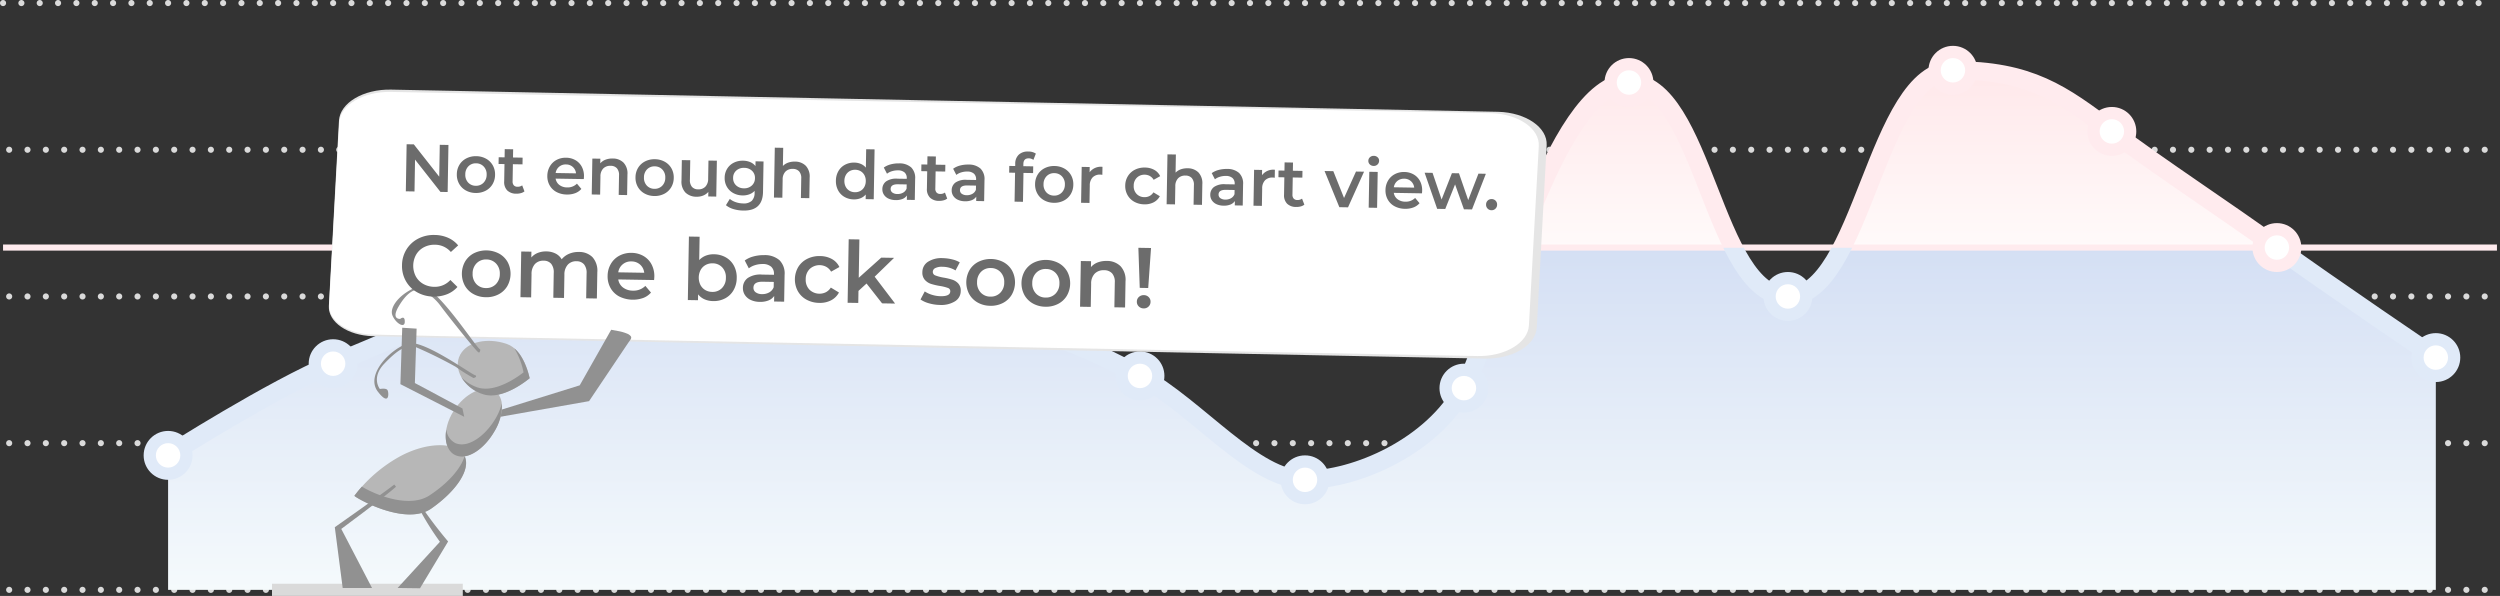 <svg xmlns="http://www.w3.org/2000/svg" xmlns:xlink="http://www.w3.org/1999/xlink" width="409" height="97.5" viewBox="0 0 409 97.5">
  <rect x="0" y="0" width="409" height="97.5" fill="#333333" stroke="none"/>
  <defs>
    <clipPath id="clip-path">
      <path id="Path_38049" data-name="Path 38049" d="M-21484-5877s-17.549-11.863-26-18-18.807-12.849-27-19-13.359-10-26-10-14.75,37-27,37-13.68-35-26-35-21.836,40.46-27,50-17.633,15-26,15-17.5-11.764-27-17-16.807-7.589-26-10-19.344-4.966-27-8-16.314-13-26-13-19.7,10.621-27,16-16.123,8.9-26,13-27,15-27,15v22h371Z" transform="translate(22454 6820)" fill="none" stroke="#aaa" stroke-width="3"/>
    </clipPath>
    <linearGradient id="linear-gradient" x1="0.5" x2="0.5" y2="1" gradientUnits="objectBoundingBox">
      <stop offset="0" stop-color="#d4dff4"/>
      <stop offset="1" stop-color="#f5fafc"/>
    </linearGradient>
    <linearGradient id="linear-gradient-2" x1="0.5" x2="0.5" y2="1" gradientUnits="objectBoundingBox">
      <stop offset="0" stop-color="#ffe1e4"/>
      <stop offset="1" stop-color="snow"/>
    </linearGradient>
    <clipPath id="clip-path-2">
      <rect id="Rectangle_70352" data-name="Rectangle 70352" width="391" height="56" transform="translate(586 925)" fill="#fff"/>
    </clipPath>
    <clipPath id="clip-path-3">
      <rect id="Rectangle_70351" data-name="Rectangle 70351" width="391" height="40" transform="translate(586 885)" fill="#fff"/>
    </clipPath>
  </defs>
  <g id="_4" data-name="4" transform="translate(16465.5 6526.5)">
    <path id="Path_38829" data-name="Path 38829" d="M0,0H407" transform="translate(-16464 -6478)" fill="none" stroke="#dadada" stroke-linecap="round" stroke-width="1" stroke-dasharray="0 3"/>
    <path id="Path_38830" data-name="Path 38830" d="M0,0H407" transform="translate(-16464 -6502)" fill="none" stroke="#dadada" stroke-linecap="round" stroke-width="1" stroke-dasharray="0 3"/>
    <path id="Path_38831" data-name="Path 38831" d="M0,0H407" transform="translate(-16464 -6430)" fill="none" stroke="#dadada" stroke-linecap="round" stroke-width="1" stroke-dasharray="0 3"/>
    <path id="Path_38832" data-name="Path 38832" d="M0,0H407" transform="translate(-16465 -6526)" fill="none" stroke="#dadada" stroke-linecap="round" stroke-width="1" stroke-dasharray="0 3"/>
    <path id="Path_38833" data-name="Path 38833" d="M0,0H407" transform="translate(-16464 -6454)" fill="none" stroke="#dadada" stroke-linecap="round" stroke-width="1" stroke-dasharray="0 3"/>
    <g id="Mask_Group_63785" data-name="Mask Group 63785" transform="translate(-17037 -7411)" clip-path="url(#clip-path)">
      <rect id="Rectangle_70348" data-name="Rectangle 70348" width="391" height="56" transform="translate(586 925)" fill="url(#linear-gradient)"/>
      <rect id="Rectangle_70349" data-name="Rectangle 70349" width="391" height="40" transform="translate(586 885)" fill="url(#linear-gradient-2)"/>
    </g>
    <path id="Path_38834" data-name="Path 38834" d="M0,0H408" transform="translate(-16465 -6486)" fill="none" stroke="#ffebee" stroke-width="1"/>
    <g id="Mask_Group_63787" data-name="Mask Group 63787" transform="translate(-17037 -7411)" clip-path="url(#clip-path-2)">
      <path id="Path_38051" data-name="Path 38051" d="M-21484-5877s-17.549-11.863-26-18-18.807-12.849-27-19-13.359-10-26-10-14.75,37-27,37-13.68-35-26-35-21.836,40.46-27,50-17.633,15-26,15-17.5-11.764-27-17-16.807-7.589-26-10-19.344-4.966-27-8-16.314-13-26-13-19.7,10.621-27,16-16.123,8.9-26,13-27,15-27,15" transform="translate(22454 6820)" fill="none" stroke="#e0eaf8" stroke-width="3"/>
    </g>
    <g id="Mask_Group_63786" data-name="Mask Group 63786" transform="translate(-17037 -7411)" clip-path="url(#clip-path-3)">
      <path id="Path_38050" data-name="Path 38050" d="M-21484-5877s-17.549-11.863-26-18-18.807-12.849-27-19-13.359-10-26-10-14.75,37-27,37-13.68-35-26-35-21.836,40.46-27,50-17.633,15-26,15-17.5-11.764-27-17-16.807-7.589-26-10-19.344-4.966-27-8-16.314-13-26-13-19.7,10.621-27,16-16.123,8.9-26,13-27,15-27,15" transform="translate(22454 6820)" fill="none" stroke="#ffebee" stroke-width="3"/>
    </g>
    <g id="Path_38835" data-name="Path 38835" transform="translate(-16442 -6456)" fill="#fff">
      <path d="M 4 7 C 2.346 7 1 5.654 1 4 C 1 2.346 2.346 1 4 1 C 5.654 1 7 2.346 7 4 C 7 5.654 5.654 7 4 7 Z" stroke="none"/>
      <path d="M 4 2 C 2.897 2 2 2.897 2 4 C 2 5.103 2.897 6 4 6 C 5.103 6 6 5.103 6 4 C 6 2.897 5.103 2 4 2 M 4 0 C 6.209 0 8 1.791 8 4 C 8 6.209 6.209 8 4 8 C 1.791 8 0 6.209 0 4 C 0 1.791 1.791 0 4 0 Z" stroke="none" fill="#e0eaf8"/>
    </g>
    <g id="Path_38836" data-name="Path 38836" transform="translate(-16283.001 -6469)" fill="#fff">
      <path d="M 4 7 C 2.346 7 1 5.654 1 4 C 1 2.346 2.346 1 4 1 C 5.654 1 7 2.346 7 4 C 7 5.654 5.654 7 4 7 Z" stroke="none"/>
      <path d="M 4 2 C 2.897 2 2 2.897 2 4 C 2 5.103 2.897 6 4 6 C 5.103 6 6 5.103 6 4 C 6 2.897 5.103 2 4 2 M 4 0 C 6.209 0 8 1.791 8 4 C 8 6.209 6.209 8 4 8 C 1.791 8 0 6.209 0 4 C 0 1.791 1.791 0 4 0 Z" stroke="none" fill="#e0eaf8"/>
    </g>
    <g id="Path_38837" data-name="Path 38837" transform="translate(-16415 -6471)" fill="#fff">
      <path d="M 4 7 C 2.346 7 1 5.654 1 4 C 1 2.346 2.346 1 4 1 C 5.654 1 7 2.346 7 4 C 7 5.654 5.654 7 4 7 Z" stroke="none"/>
      <path d="M 4 2 C 2.897 2 2 2.897 2 4 C 2 5.103 2.897 6 4 6 C 5.103 6 6 5.103 6 4 C 6 2.897 5.103 2 4 2 M 4 0 C 6.209 0 8 1.791 8 4 C 8 6.209 6.209 8 4 8 C 1.791 8 0 6.209 0 4 C 0 1.791 1.791 0 4 0 Z" stroke="none" fill="#e0eaf8"/>
    </g>
    <g id="Path_38838" data-name="Path 38838" transform="translate(-16256 -6452)" fill="#fff">
      <path d="M 4 7 C 2.346 7 1 5.654 1 4 C 1 2.346 2.346 1 4 1 C 5.654 1 7 2.346 7 4 C 7 5.654 5.654 7 4 7 Z" stroke="none"/>
      <path d="M 4 2 C 2.897 2 2 2.897 2 4 C 2 5.103 2.897 6 4 6 C 5.103 6 6 5.103 6 4 C 6 2.897 5.103 2 4 2 M 4 0 C 6.209 0 8 1.791 8 4 C 8 6.209 6.209 8 4 8 C 1.791 8 0 6.209 0 4 C 0 1.791 1.791 0 4 0 Z" stroke="none" fill="#e0eaf8"/>
    </g>
    <g id="Path_38839" data-name="Path 38839" transform="translate(-16362 -6500)" fill="#fff">
      <path d="M 4 7 C 2.346 7 1 5.654 1 4 C 1 2.346 2.346 1 4 1 C 5.654 1 7 2.346 7 4 C 7 5.654 5.654 7 4 7 Z" stroke="none"/>
      <path d="M 4 2 C 2.897 2 2 2.897 2 4 C 2 5.103 2.897 6 4 6 C 5.103 6 6 5.103 6 4 C 6 2.897 5.103 2 4 2 M 4 0 C 6.209 0 8 1.791 8 4 C 8 6.209 6.209 8 4 8 C 1.791 8 0 6.209 0 4 C 0 1.791 1.791 0 4 0 Z" stroke="none" fill="#ffebee"/>
    </g>
    <g id="Path_38840" data-name="Path 38840" transform="translate(-16230 -6467)" fill="#fff">
      <path d="M 4 7 C 2.346 7 1 5.654 1 4 C 1 2.346 2.346 1 4 1 C 5.654 1 7 2.346 7 4 C 7 5.654 5.654 7 4 7 Z" stroke="none"/>
      <path d="M 4 2 C 2.897 2 2 2.897 2 4 C 2 5.103 2.897 6 4 6 C 5.103 6 6 5.103 6 4 C 6 2.897 5.103 2 4 2 M 4 0 C 6.209 0 8 1.791 8 4 C 8 6.209 6.209 8 4 8 C 1.791 8 0 6.209 0 4 C 0 1.791 1.791 0 4 0 Z" stroke="none" fill="#e0eaf8"/>
    </g>
    <g id="Path_38841" data-name="Path 38841" transform="translate(-16177 -6482)" fill="#fff">
      <path d="M 4 7 C 2.346 7 1 5.654 1 4 C 1 2.346 2.346 1 4 1 C 5.654 1 7 2.346 7 4 C 7 5.654 5.654 7 4 7 Z" stroke="none"/>
      <path d="M 4 2 C 2.897 2 2 2.897 2 4 C 2 5.103 2.897 6 4 6 C 5.103 6 6 5.103 6 4 C 6 2.897 5.103 2 4 2 M 4 0 C 6.209 0 8 1.791 8 4 C 8 6.209 6.209 8 4 8 C 1.791 8 0 6.209 0 4 C 0 1.791 1.791 0 4 0 Z" stroke="none" fill="#e0eaf8"/>
    </g>
    <g id="Path_38842" data-name="Path 38842" transform="translate(-16203.001 -6517)" fill="#fff">
      <path d="M 4 7 C 2.346 7 1 5.654 1 4 C 1 2.346 2.346 1 4 1 C 5.654 1 7 2.346 7 4 C 7 5.654 5.654 7 4 7 Z" stroke="none"/>
      <path d="M 4 2 C 2.897 2 2 2.897 2 4 C 2 5.103 2.897 6 4 6 C 5.103 6 6 5.103 6 4 C 6 2.897 5.103 2 4 2 M 4 0 C 6.209 0 8 1.791 8 4 C 8 6.209 6.209 8 4 8 C 1.791 8 0 6.209 0 4 C 0 1.791 1.791 0 4 0 Z" stroke="none" fill="#ffebee"/>
    </g>
    <g id="Path_38843" data-name="Path 38843" transform="translate(-16336 -6487)" fill="#fff">
      <path d="M 4 7 C 2.346 7 1 5.654 1 4 C 1 2.346 2.346 1 4 1 C 5.654 1 7 2.346 7 4 C 7 5.654 5.654 7 4 7 Z" stroke="none"/>
      <path d="M 4 2 C 2.897 2 2 2.897 2 4 C 2 5.103 2.897 6 4 6 C 5.103 6 6 5.103 6 4 C 6 2.897 5.103 2 4 2 M 4 0 C 6.209 0 8 1.791 8 4 C 8 6.209 6.209 8 4 8 C 1.791 8 0 6.209 0 4 C 0 1.791 1.791 0 4 0 Z" stroke="none" fill="#e0eaf8"/>
    </g>
    <g id="Path_38844" data-name="Path 38844" transform="translate(-16150 -6519)" fill="#fff">
      <path d="M 4 7 C 2.346 7 1 5.654 1 4 C 1 2.346 2.346 1 4 1 C 5.654 1 7 2.346 7 4 C 7 5.654 5.654 7 4 7 Z" stroke="none"/>
      <path d="M 4 2 C 2.897 2 2 2.897 2 4 C 2 5.103 2.897 6 4 6 C 5.103 6 6 5.103 6 4 C 6 2.897 5.103 2 4 2 M 4 0 C 6.209 0 8 1.791 8 4 C 8 6.209 6.209 8 4 8 C 1.791 8 0 6.209 0 4 C 0 1.791 1.791 0 4 0 Z" stroke="none" fill="#ffebee"/>
    </g>
    <g id="Path_38845" data-name="Path 38845" transform="translate(-16309 -6479)" fill="#fff">
      <path d="M 4 7 C 2.346 7 1 5.654 1 4 C 1 2.346 2.346 1 4 1 C 5.654 1 7 2.346 7 4 C 7 5.654 5.654 7 4 7 Z" stroke="none"/>
      <path d="M 4 2 C 2.897 2 2 2.897 2 4 C 2 5.103 2.897 6 4 6 C 5.103 6 6 5.103 6 4 C 6 2.897 5.103 2 4 2 M 4 0 C 6.209 0 8 1.791 8 4 C 8 6.209 6.209 8 4 8 C 1.791 8 0 6.209 0 4 C 0 1.791 1.791 0 4 0 Z" stroke="none" fill="#e0eaf8"/>
    </g>
    <g id="Path_38846" data-name="Path 38846" transform="translate(-16124.001 -6509)" fill="#fff">
      <path d="M 4 7 C 2.346 7 1 5.654 1 4 C 1 2.346 2.346 1 4 1 C 5.654 1 7 2.346 7 4 C 7 5.654 5.654 7 4 7 Z" stroke="none"/>
      <path d="M 4 2 C 2.897 2 2 2.897 2 4 C 2 5.103 2.897 6 4 6 C 5.103 6 6 5.103 6 4 C 6 2.897 5.103 2 4 2 M 4 0 C 6.209 0 8 1.791 8 4 C 8 6.209 6.209 8 4 8 C 1.791 8 0 6.209 0 4 C 0 1.791 1.791 0 4 0 Z" stroke="none" fill="#ffebee"/>
    </g>
    <g id="Path_38847" data-name="Path 38847" transform="translate(-16071 -6472)" fill="#fff">
      <path d="M 4 7 C 2.346 7 1 5.654 1 4 C 1 2.346 2.346 1 4 1 C 5.654 1 7 2.346 7 4 C 7 5.654 5.654 7 4 7 Z" stroke="none"/>
      <path d="M 4 2 C 2.897 2 2 2.897 2 4 C 2 5.103 2.897 6 4 6 C 5.103 6 6 5.103 6 4 C 6 2.897 5.103 2 4 2 M 4 0 C 6.209 0 8 1.791 8 4 C 8 6.209 6.209 8 4 8 C 1.791 8 0 6.209 0 4 C 0 1.791 1.791 0 4 0 Z" stroke="none" fill="#e0eaf8"/>
    </g>
    <g id="Path_38848" data-name="Path 38848" transform="translate(-16097 -6490)" fill="#fff">
      <path d="M 4 7 C 2.346 7 1 5.654 1 4 C 1 2.346 2.346 1 4 1 C 5.654 1 7 2.346 7 4 C 7 5.654 5.654 7 4 7 Z" stroke="none"/>
      <path d="M 4 2 C 2.897 2 2 2.897 2 4 C 2 5.103 2.897 6 4 6 C 5.103 6 6 5.103 6 4 C 6 2.897 5.103 2 4 2 M 4 0 C 6.209 0 8 1.791 8 4 C 8 6.209 6.209 8 4 8 C 1.791 8 0 6.209 0 4 C 0 1.791 1.791 0 4 0 Z" stroke="none" fill="#ffebee"/>
    </g>
    <g id="Path_38849" data-name="Path 38849" transform="translate(-16389 -6484)" fill="#fff">
      <path d="M 4 7 C 2.346 7 1 5.654 1 4 C 1 2.346 2.346 1 4 1 C 5.654 1 7 2.346 7 4 C 7 5.654 5.654 7 4 7 Z" stroke="none"/>
      <path d="M 4 2 C 2.897 2 2 2.897 2 4 C 2 5.103 2.897 6 4 6 C 5.103 6 6 5.103 6 4 C 6 2.897 5.103 2 4 2 M 4 0 C 6.209 0 8 1.791 8 4 C 8 6.209 6.209 8 4 8 C 1.791 8 0 6.209 0 4 C 0 1.791 1.791 0 4 0 Z" stroke="none" fill="#e0eaf8"/>
    </g>
    <path id="Path_31497" data-name="Path 31497" d="M236.445,46.5l-1.618,29.814c-.16,2.913-3.989,5.188-8.554,5.084L54.766,77.976l-10.34-.247c-4.129-.1-7.358-2.312-7.214-4.946l.815-15.009.84-15.3c.16-2.912,3.987-5.186,8.552-5.083l181.089,3.63c4.555.121,8.1,2.57,7.937,5.476" transform="translate(-16448.91 -6549.23)" fill="#e5e5e5"/>
    <path id="Path_31498" data-name="Path 31498" d="M235.156,46.632,233.54,75.971c-.161,2.864-3.938,5.107-8.441,5.008L54.57,77.7l-10.2-.235c-4.072-.093-7.255-2.269-7.113-4.861l.815-14.77.841-15.056c.159-2.865,3.935-5.107,8.438-5.009l179.979,3.48c4.492.118,7.991,2.524,7.825,5.383" transform="translate(-16448.91 -6549.23)" fill="#fff"/>
    <path id="Path_38850" data-name="Path 38850" d="M31.213,0H0" transform="translate(-16421 -6430)" fill="none" stroke="#dadada" stroke-width="2"/>
    <path id="Path_31499" data-name="Path 31499" d="M64.48,95.837l13.77-4.281L83.4,82.462l1.1.207a6.922,6.922,0,0,1,1.688.507c.842.529.457.746-.1,1.571l-6.307,9.394L64.82,96.776Z" transform="translate(-16448.91 -6555.014)" fill="#919191"/>
    <path id="Path_31500" data-name="Path 31500" d="M70.065,90.381s-4.3,3.7-7.614,2.618-4.966-4.241-3.748-6.466,4.573-2.779,7.575-1.767,3.743,5.583,3.787,5.615" transform="translate(-16448.91 -6555.014)" fill="#b7b7b7"/>
    <path id="Path_31501" data-name="Path 31501" d="M64.275,99.124c-1.646,2.827-4.364,4.713-6.331,3.862s-2.216-4.237-.332-7.226,4.952-4.311,6.671-3.307,1.629,3.839-.008,6.671" transform="translate(-16448.91 -6555.014)" fill="#b7b7b7"/>
    <path id="Path_31502" data-name="Path 31502" d="M59.283,102.88c1.357,2.1-.969,5.759-5.2,8.749-4.277,3.164-12.766-1.837-12.688-2.007a23.726,23.726,0,0,1,7.178-6.292c4.593-2.589,9.35-2.531,10.707-.45" transform="translate(-16448.91 -6555.014)" fill="#b7b7b7"/>
    <path id="Path_31503" data-name="Path 31503" d="M67.55,85.5a12.161,12.161,0,0,1,1.509,3.927s-4.363,3.608-7.622,2.439a6.721,6.721,0,0,1-2.53-1.611,6.337,6.337,0,0,0,3.543,2.758c3.312,1.083,7.622-2.644,7.614-2.618s-.638-3.281-2.514-4.9" transform="translate(-16448.91 -6555.014)" fill="#919191"/>
    <path id="Path_31504" data-name="Path 31504" d="M65.5,94.552a9.57,9.57,0,0,1-1.195,2.723c-1.746,2.779-4.5,4.6-6.427,3.714a2.763,2.763,0,0,1-1.449-2.216c-.353,1.964.214,3.652,1.51,4.219,1.964.873,4.69-1.034,6.331-3.861a7.834,7.834,0,0,0,1.23-4.579" transform="translate(-16448.91 -6555.014)" fill="#919191"/>
    <path id="Path_31505" data-name="Path 31505" d="M59.413,103.134c-.554,1.956-2.618,4.364-5.673,6.384-3.194,2.181-8.617.114-11.126-1.392a17.517,17.517,0,0,0-1.221,1.5c-.079.17,8.412,5.17,12.688,2.008,4.075-2.877,6.362-6.377,5.332-8.5" transform="translate(-16448.91 -6555.014)" fill="#919191"/>
    <path id="Path_31506" data-name="Path 31506" d="M61.225,89.913c-.225.225-8.342-5.821-11.013-5.236-2.876.872-6.979,5.053-5.065,7.8,2,2.67,1.9.284,1.667-.126s-1.256-.192-1.261-.2S44.079,90.319,46.29,88s3.534-2.962,4.728-2.875a70.482,70.482,0,0,1,6.954,3.4,26.859,26.859,0,0,0,2.9,1.832s.635-.112.356-.441" transform="translate(-16448.91 -6555.014)" fill="#919191"/>
    <path id="Path_31507" data-name="Path 31507" d="M49.215,82.131l-.3,9.232L59.357,96.7l-.29-1.359L51.285,91.18l.283-8.9Z" transform="translate(-16448.91 -6555.014)" fill="#919191"/>
    <path id="Path_31508" data-name="Path 31508" d="M48.2,108.135c-.088-.091-.275-.328-.293-.349-1.535,1.23-9.724,6.978-9.724,6.978l1.29,9.944h4.8l-5.031-9.66s7.675-5.683,8.959-6.913" transform="translate(-16448.91 -6555.014)" fill="#919191"/>
    <path id="Path_31509" data-name="Path 31509" d="M52.022,110.875a70.43,70.43,0,0,0,4.7,6.226l-4.6,7.654-3.665-.047,6.925-7.557a46.63,46.63,0,0,1-3.674-5.952Z" transform="translate(-16448.91 -6555.014)" fill="#919191"/>
    <path id="Path_31512" data-name="Path 31512" d="M62,85.682C61.565,85.9,54.432,74.4,51.84,75.35,48.75,76.528,47.1,78.8,47.6,80.084s2.015,2.234,2.033,1.081-.741-.479-.746-.479-1.509.135-.3-1.964,2.7-3.395,4.11-2.549a7.885,7.885,0,0,1,2.744,2.318c1.156,1.584,6.061,7.714,6.2,7.622,0,0,.266.33.353-.431" transform="translate(-16448.91 -6555.014)" fill="#919191"/>
    <path id="Path_38851" data-name="Path 38851" d="M7.876-7.7V0H6.7L2.453-5.214V0H1.034V-7.7H2.211L6.457-2.486V-7.7ZM12.452.077a3.333,3.333,0,0,1-1.606-.385A2.807,2.807,0,0,1,9.729-1.381a3.029,3.029,0,0,1-.4-1.557,3,3,0,0,1,.4-1.551,2.819,2.819,0,0,1,1.116-1.067,3.333,3.333,0,0,1,1.606-.385,3.356,3.356,0,0,1,1.617.385,2.819,2.819,0,0,1,1.116,1.067,3,3,0,0,1,.4,1.551,3.029,3.029,0,0,1-.4,1.557A2.807,2.807,0,0,1,14.069-.308,3.356,3.356,0,0,1,12.452.077Zm0-1.177a1.68,1.68,0,0,0,1.254-.506,1.822,1.822,0,0,0,.5-1.331,1.822,1.822,0,0,0-.5-1.331,1.68,1.68,0,0,0-1.254-.506,1.662,1.662,0,0,0-1.248.506,1.833,1.833,0,0,0-.49,1.331,1.833,1.833,0,0,0,.49,1.331A1.662,1.662,0,0,0,12.452-1.1Zm7.986.781a1.619,1.619,0,0,1-.589.3,2.65,2.65,0,0,1-.731.1,2.076,2.076,0,0,1-1.5-.506A1.947,1.947,0,0,1,17.094-1.9V-4.73h-.968v-1.1h.968V-7.172h1.375V-5.83h1.573v1.1H18.469v2.794a.929.929,0,0,0,.209.655.784.784,0,0,0,.6.226,1.208,1.208,0,0,0,.77-.242ZM30.129-2.9q0,.143-.022.407H25.5a1.6,1.6,0,0,0,.633,1.029,2.073,2.073,0,0,0,1.271.38A2.141,2.141,0,0,0,29-1.727l.737.847a2.483,2.483,0,0,1-1,.715,3.646,3.646,0,0,1-1.364.242,3.63,3.63,0,0,1-1.7-.385,2.773,2.773,0,0,1-1.139-1.073,3.029,3.029,0,0,1-.4-1.557,3.074,3.074,0,0,1,.391-1.545A2.77,2.77,0,0,1,25.6-5.555a3.161,3.161,0,0,1,1.562-.385,3.082,3.082,0,0,1,1.535.379,2.688,2.688,0,0,1,1.056,1.067A3.235,3.235,0,0,1,30.129-2.9ZM27.159-4.84a1.659,1.659,0,0,0-1.117.391,1.643,1.643,0,0,0-.556,1.039H28.82a1.621,1.621,0,0,0-.539-1.034A1.639,1.639,0,0,0,27.159-4.84Zm7.623-1.1a2.455,2.455,0,0,1,1.782.649,2.56,2.56,0,0,1,.671,1.925V0H35.86V-3.19a1.649,1.649,0,0,0-.363-1.16,1.342,1.342,0,0,0-1.034-.391,1.587,1.587,0,0,0-1.2.457,1.82,1.82,0,0,0-.44,1.315V0H31.449V-5.874h1.309v.759a2.15,2.15,0,0,1,.858-.616A3.088,3.088,0,0,1,34.782-5.94Zm6.9,6.017a3.333,3.333,0,0,1-1.606-.385,2.807,2.807,0,0,1-1.117-1.073,3.029,3.029,0,0,1-.4-1.557,3,3,0,0,1,.4-1.551,2.819,2.819,0,0,1,1.117-1.067,3.333,3.333,0,0,1,1.606-.385,3.356,3.356,0,0,1,1.617.385,2.819,2.819,0,0,1,1.117,1.067,3,3,0,0,1,.4,1.551,3.029,3.029,0,0,1-.4,1.557A2.807,2.807,0,0,1,43.3-.308,3.356,3.356,0,0,1,41.679.077Zm0-1.177a1.68,1.68,0,0,0,1.254-.506,1.822,1.822,0,0,0,.495-1.331,1.822,1.822,0,0,0-.495-1.331,1.68,1.68,0,0,0-1.254-.506,1.662,1.662,0,0,0-1.249.506,1.833,1.833,0,0,0-.489,1.331,1.833,1.833,0,0,0,.489,1.331A1.662,1.662,0,0,0,41.679-1.1ZM51.821-5.874V0H50.512V-.748a2.188,2.188,0,0,1-.825.611A2.654,2.654,0,0,1,48.62.077a2.553,2.553,0,0,1-1.854-.655,2.582,2.582,0,0,1-.676-1.942V-5.874h1.375v3.168a1.7,1.7,0,0,0,.357,1.183,1.31,1.31,0,0,0,1.018.39,1.541,1.541,0,0,0,1.171-.456A1.834,1.834,0,0,0,50.446-2.9v-2.97Zm7.634,0V-.891q0,3.1-3.168,3.1A5.879,5.879,0,0,1,54.681,2a3.407,3.407,0,0,1-1.254-.622L54.043.341a2.943,2.943,0,0,0,.973.512,3.817,3.817,0,0,0,1.194.193,1.97,1.97,0,0,0,1.419-.44A1.8,1.8,0,0,0,58.08-.737v-.308a2.26,2.26,0,0,1-.858.583,3.024,3.024,0,0,1-1.111.2A3.187,3.187,0,0,1,54.6-.622a2.686,2.686,0,0,1-1.067-1.007,2.824,2.824,0,0,1-.39-1.485,2.8,2.8,0,0,1,.39-1.48,2.659,2.659,0,0,1,1.067-1,3.227,3.227,0,0,1,1.513-.352,3.1,3.1,0,0,1,1.16.209,2.141,2.141,0,0,1,.875.638v-.781ZM56.32-1.43A1.8,1.8,0,0,0,57.6-1.9a1.587,1.587,0,0,0,.5-1.215,1.557,1.557,0,0,0-.5-1.2,1.815,1.815,0,0,0-1.282-.462,1.83,1.83,0,0,0-1.292.462,1.557,1.557,0,0,0-.5,1.2,1.587,1.587,0,0,0,.5,1.215A1.818,1.818,0,0,0,56.32-1.43Zm8.272-4.51a2.455,2.455,0,0,1,1.782.649,2.56,2.56,0,0,1,.671,1.925V0H65.67V-3.19a1.649,1.649,0,0,0-.363-1.16,1.342,1.342,0,0,0-1.034-.391,1.587,1.587,0,0,0-1.2.457,1.82,1.82,0,0,0-.44,1.315V0H61.259V-8.162h1.375v2.97a2.237,2.237,0,0,1,.841-.556A3.088,3.088,0,0,1,64.592-5.94ZM77.583-8.162V0h-1.32V-.759a2.127,2.127,0,0,1-.841.627,2.842,2.842,0,0,1-1.105.209A3.1,3.1,0,0,1,72.793-.3a2.687,2.687,0,0,1-1.062-1.061,3.175,3.175,0,0,1-.385-1.579,3.145,3.145,0,0,1,.385-1.573,2.7,2.7,0,0,1,1.062-1.056,3.1,3.1,0,0,1,1.523-.374,2.792,2.792,0,0,1,1.067.2,2.146,2.146,0,0,1,.825.594V-8.162ZM74.481-1.1a1.768,1.768,0,0,0,.891-.225A1.63,1.63,0,0,0,76-1.969a1.969,1.969,0,0,0,.231-.968A1.969,1.969,0,0,0,76-3.905a1.63,1.63,0,0,0-.627-.643,1.768,1.768,0,0,0-.891-.226,1.768,1.768,0,0,0-.891.226,1.63,1.63,0,0,0-.627.643,1.969,1.969,0,0,0-.231.968,1.969,1.969,0,0,0,.231.968,1.63,1.63,0,0,0,.627.644A1.768,1.768,0,0,0,74.481-1.1Zm7.15-4.84a2.864,2.864,0,0,1,1.985.621A2.4,2.4,0,0,1,84.3-3.443V0h-1.3V-.715a1.6,1.6,0,0,1-.72.589,2.816,2.816,0,0,1-1.128.2A2.762,2.762,0,0,1,80-.149a1.785,1.785,0,0,1-.764-.627,1.591,1.591,0,0,1-.27-.908,1.555,1.555,0,0,1,.589-1.27,2.923,2.923,0,0,1,1.854-.479h1.518V-3.52a1.2,1.2,0,0,0-.368-.946,1.594,1.594,0,0,0-1.094-.33,3.159,3.159,0,0,0-.974.154,2.392,2.392,0,0,0-.809.429l-.539-1a3.338,3.338,0,0,1,1.111-.539A4.943,4.943,0,0,1,81.631-5.94ZM81.444-.924a1.775,1.775,0,0,0,.919-.236,1.287,1.287,0,0,0,.566-.677v-.682H81.51q-1.188,0-1.188.781a.7.7,0,0,0,.3.594A1.362,1.362,0,0,0,81.444-.924ZM89.6-.319a1.619,1.619,0,0,1-.589.3,2.65,2.65,0,0,1-.731.1,2.076,2.076,0,0,1-1.5-.506A1.947,1.947,0,0,1,86.251-1.9V-4.73h-.968v-1.1h.968V-7.172h1.375V-5.83H89.2v1.1H87.626v2.794a.929.929,0,0,0,.209.655.784.784,0,0,0,.605.226,1.208,1.208,0,0,0,.77-.242ZM92.972-5.94a2.864,2.864,0,0,1,1.985.621,2.4,2.4,0,0,1,.688,1.876V0h-1.3V-.715a1.6,1.6,0,0,1-.72.589,2.816,2.816,0,0,1-1.128.2,2.762,2.762,0,0,1-1.155-.226,1.785,1.785,0,0,1-.764-.627,1.591,1.591,0,0,1-.27-.908,1.555,1.555,0,0,1,.589-1.27,2.923,2.923,0,0,1,1.854-.479H94.27V-3.52a1.2,1.2,0,0,0-.368-.946,1.594,1.594,0,0,0-1.094-.33,3.159,3.159,0,0,0-.974.154,2.392,2.392,0,0,0-.809.429l-.539-1A3.338,3.338,0,0,1,91.6-5.753,4.943,4.943,0,0,1,92.972-5.94ZM92.785-.924a1.775,1.775,0,0,0,.919-.236,1.287,1.287,0,0,0,.566-.677v-.682H92.851q-1.188,0-1.188.781a.7.7,0,0,0,.3.594A1.362,1.362,0,0,0,92.785-.924Zm10.043-6.2q-.869,0-.869.946v.352h1.617v1.1H102V0h-1.375V-4.73H99.66v-1.1h.968V-6.2a2,2,0,0,1,.55-1.491,2.11,2.11,0,0,1,1.551-.544,2.121,2.121,0,0,1,1.243.319l-.385,1.034A1.314,1.314,0,0,0,102.828-7.128ZM107.052.077a3.333,3.333,0,0,1-1.606-.385,2.807,2.807,0,0,1-1.116-1.073,3.029,3.029,0,0,1-.4-1.557,3,3,0,0,1,.4-1.551,2.819,2.819,0,0,1,1.116-1.067,3.333,3.333,0,0,1,1.606-.385,3.356,3.356,0,0,1,1.617.385,2.819,2.819,0,0,1,1.117,1.067,3,3,0,0,1,.4,1.551,3.029,3.029,0,0,1-.4,1.557,2.807,2.807,0,0,1-1.117,1.073A3.356,3.356,0,0,1,107.052.077Zm0-1.177a1.68,1.68,0,0,0,1.254-.506,1.822,1.822,0,0,0,.5-1.331,1.822,1.822,0,0,0-.5-1.331,1.68,1.68,0,0,0-1.254-.506,1.662,1.662,0,0,0-1.248.506,1.833,1.833,0,0,0-.49,1.331,1.833,1.833,0,0,0,.49,1.331A1.662,1.662,0,0,0,107.052-1.1Zm5.764-3.916a2.291,2.291,0,0,1,2.09-.924v1.309a1.746,1.746,0,0,0-.319-.033,1.661,1.661,0,0,0-1.254.468,1.864,1.864,0,0,0-.451,1.347V0h-1.375V-5.874h1.309ZM121.858.077a3.444,3.444,0,0,1-1.639-.385,2.827,2.827,0,0,1-1.133-1.073,3,3,0,0,1-.407-1.557,2.968,2.968,0,0,1,.407-1.551,2.848,2.848,0,0,1,1.128-1.067,3.435,3.435,0,0,1,1.645-.385,3.168,3.168,0,0,1,1.523.352,2.284,2.284,0,0,1,.985,1.012l-1.056.616a1.677,1.677,0,0,0-.632-.611,1.73,1.73,0,0,0-.831-.2,1.74,1.74,0,0,0-1.276.5,1.8,1.8,0,0,0-.506,1.336,1.806,1.806,0,0,0,.5,1.337,1.735,1.735,0,0,0,1.282.5,1.73,1.73,0,0,0,.831-.2,1.677,1.677,0,0,0,.632-.611l1.056.616a2.38,2.38,0,0,1-1,1.018A3.1,3.1,0,0,1,121.858.077Zm6.974-6.017a2.455,2.455,0,0,1,1.782.649,2.56,2.56,0,0,1,.671,1.925V0H129.91V-3.19a1.649,1.649,0,0,0-.363-1.16,1.342,1.342,0,0,0-1.034-.391,1.587,1.587,0,0,0-1.2.457,1.82,1.82,0,0,0-.44,1.315V0H125.5V-8.162h1.375v2.97a2.237,2.237,0,0,1,.841-.556A3.088,3.088,0,0,1,128.832-5.94Zm6.446,0a2.864,2.864,0,0,1,1.986.621,2.4,2.4,0,0,1,.688,1.876V0h-1.3V-.715a1.6,1.6,0,0,1-.72.589,2.816,2.816,0,0,1-1.128.2,2.762,2.762,0,0,1-1.155-.226,1.785,1.785,0,0,1-.765-.627,1.591,1.591,0,0,1-.27-.908,1.555,1.555,0,0,1,.589-1.27,2.923,2.923,0,0,1,1.854-.479h1.518V-3.52a1.2,1.2,0,0,0-.368-.946,1.594,1.594,0,0,0-1.094-.33,3.159,3.159,0,0,0-.973.154,2.392,2.392,0,0,0-.809.429l-.539-1a3.338,3.338,0,0,1,1.111-.539A4.943,4.943,0,0,1,135.278-5.94Zm-.187,5.016a1.775,1.775,0,0,0,.919-.236,1.287,1.287,0,0,0,.566-.677v-.682h-1.419q-1.188,0-1.188.781a.7.7,0,0,0,.3.594A1.362,1.362,0,0,0,135.091-.924Zm5.929-4.092a2.291,2.291,0,0,1,2.09-.924v1.309a1.746,1.746,0,0,0-.319-.033,1.661,1.661,0,0,0-1.254.468,1.864,1.864,0,0,0-.451,1.347V0h-1.375V-5.874h1.309Zm7.007,4.7a1.619,1.619,0,0,1-.589.3,2.65,2.65,0,0,1-.731.1,2.076,2.076,0,0,1-1.5-.506,1.947,1.947,0,0,1-.528-1.474V-4.73h-.968v-1.1h.968V-7.172h1.375V-5.83h1.573v1.1h-1.573v2.794a.929.929,0,0,0,.209.655.784.784,0,0,0,.6.226,1.208,1.208,0,0,0,.77-.242ZM157.7-5.874,155.177,0h-1.419l-2.519-5.874h1.43L154.5-1.518l1.881-4.356Zm.858,0h1.375V0h-1.375Zm.693-.968a.883.883,0,0,1-.627-.236.773.773,0,0,1-.253-.589.773.773,0,0,1,.253-.588.883.883,0,0,1,.627-.237.908.908,0,0,1,.627.226.727.727,0,0,1,.253.566.829.829,0,0,1-.248.611A.857.857,0,0,1,159.247-6.842ZM167.255-2.9q0,.143-.022.407h-4.609a1.6,1.6,0,0,0,.633,1.029,2.073,2.073,0,0,0,1.27.38,2.141,2.141,0,0,0,1.6-.638l.737.847a2.483,2.483,0,0,1-1,.715,3.646,3.646,0,0,1-1.364.242,3.63,3.63,0,0,1-1.705-.385,2.773,2.773,0,0,1-1.138-1.073,3.029,3.029,0,0,1-.4-1.557,3.074,3.074,0,0,1,.391-1.545,2.77,2.77,0,0,1,1.083-1.072,3.161,3.161,0,0,1,1.562-.385,3.082,3.082,0,0,1,1.535.379,2.688,2.688,0,0,1,1.056,1.067A3.235,3.235,0,0,1,167.255-2.9Zm-2.97-1.936a1.659,1.659,0,0,0-1.117.391,1.643,1.643,0,0,0-.555,1.039h3.333a1.621,1.621,0,0,0-.539-1.034A1.639,1.639,0,0,0,164.285-4.84Zm13.343-1.034L175.461,0h-1.32l-1.518-4.048L171.083,0h-1.32l-2.156-5.874h1.3l1.551,4.334,1.617-4.334h1.155l1.584,4.356,1.6-4.356ZM178.651.077a.879.879,0,0,1-.638-.259.877.877,0,0,1-.264-.655.882.882,0,0,1,.258-.66.883.883,0,0,1,.643-.253.883.883,0,0,1,.644.253.882.882,0,0,1,.258.66.877.877,0,0,1-.264.655A.879.879,0,0,1,178.651.077ZM5.852,17.14a5.519,5.519,0,0,1-2.681-.651A4.8,4.8,0,0,1,1.3,14.69,4.991,4.991,0,0,1,.616,12.1,4.951,4.951,0,0,1,1.3,9.51a4.849,4.849,0,0,1,1.883-1.8A5.519,5.519,0,0,1,5.866,7.06a5.592,5.592,0,0,1,2.2.42A4.483,4.483,0,0,1,9.744,8.7L8.568,9.8A3.43,3.43,0,0,0,5.95,8.656,3.671,3.671,0,0,0,4.144,9.1,3.177,3.177,0,0,0,2.9,10.322a3.752,3.752,0,0,0,0,3.556A3.177,3.177,0,0,0,4.144,15.1a3.671,3.671,0,0,0,1.806.441,3.411,3.411,0,0,0,2.618-1.162L9.744,15.5A4.471,4.471,0,0,1,8.057,16.72,5.644,5.644,0,0,1,5.852,17.14Zm8.554-.042a4.242,4.242,0,0,1-2.044-.49,3.573,3.573,0,0,1-1.421-1.365,4.082,4.082,0,0,1,0-3.955A3.587,3.587,0,0,1,12.362,9.93a4.537,4.537,0,0,1,4.1,0,3.587,3.587,0,0,1,1.421,1.358,4.082,4.082,0,0,1,0,3.955,3.573,3.573,0,0,1-1.421,1.365A4.271,4.271,0,0,1,14.406,17.1Zm0-1.5a2.138,2.138,0,0,0,1.6-.644,2.319,2.319,0,0,0,.63-1.694A2.319,2.319,0,0,0,16,11.568a2.138,2.138,0,0,0-1.6-.644,2.115,2.115,0,0,0-1.589.644,2.333,2.333,0,0,0-.623,1.694,2.333,2.333,0,0,0,.623,1.694A2.115,2.115,0,0,0,14.406,15.6ZM29.512,9.44a3.041,3.041,0,0,1,2.24.819,3.32,3.32,0,0,1,.826,2.457V17h-1.75V12.94a2.189,2.189,0,0,0-.434-1.477,1.565,1.565,0,0,0-1.246-.5,1.825,1.825,0,0,0-1.414.581,2.37,2.37,0,0,0-.532,1.659V17h-1.75V12.94a2.189,2.189,0,0,0-.434-1.477,1.565,1.565,0,0,0-1.246-.5,1.831,1.831,0,0,0-1.421.574,2.386,2.386,0,0,0-.525,1.666V17h-1.75V9.524h1.666v.952a2.721,2.721,0,0,1,1.05-.77,3.565,3.565,0,0,1,1.4-.266,3.382,3.382,0,0,1,1.491.315,2.42,2.42,0,0,1,1.029.931,3.116,3.116,0,0,1,1.19-.917A3.865,3.865,0,0,1,29.512,9.44Zm12.4,3.864q0,.182-.028.518H36.022a2.033,2.033,0,0,0,.805,1.309,2.639,2.639,0,0,0,1.617.483,2.725,2.725,0,0,0,2.03-.812l.938,1.078a3.16,3.16,0,0,1-1.274.91,5.048,5.048,0,0,1-3.906-.182,3.529,3.529,0,0,1-1.449-1.365,3.855,3.855,0,0,1-.511-1.981,3.912,3.912,0,0,1,.5-1.967A3.525,3.525,0,0,1,36.148,9.93a4.024,4.024,0,0,1,1.988-.49,3.923,3.923,0,0,1,1.953.483,3.421,3.421,0,0,1,1.344,1.358A4.118,4.118,0,0,1,41.916,13.3Zm-3.78-2.464a2.068,2.068,0,0,0-2.128,1.82H40.25a2.063,2.063,0,0,0-.686-1.316A2.086,2.086,0,0,0,38.136,10.84ZM51.6,9.44a3.968,3.968,0,0,1,1.953.476,3.433,3.433,0,0,1,1.351,1.344,4,4,0,0,1,.49,2,4.041,4.041,0,0,1-.49,2.009,3.42,3.42,0,0,1-1.351,1.351A3.968,3.968,0,0,1,51.6,17.1a3.617,3.617,0,0,1-1.407-.266,2.708,2.708,0,0,1-1.071-.8V17H47.46V6.612h1.75v3.822a2.939,2.939,0,0,1,1.057-.742A3.463,3.463,0,0,1,51.6,9.44Zm-.2,6.16A2.115,2.115,0,0,0,53,14.956a2.333,2.333,0,0,0,.623-1.694A2.333,2.333,0,0,0,53,11.568a2.115,2.115,0,0,0-1.589-.644,2.251,2.251,0,0,0-1.134.287,2.074,2.074,0,0,0-.8.819,2.728,2.728,0,0,0,0,2.464,2.074,2.074,0,0,0,.8.819A2.251,2.251,0,0,0,51.408,15.6Zm8.414-6.16a3.645,3.645,0,0,1,2.527.791,3.058,3.058,0,0,1,.875,2.387V17H61.572v-.91a2.036,2.036,0,0,1-.917.749,3.585,3.585,0,0,1-1.435.259,3.516,3.516,0,0,1-1.47-.287,2.271,2.271,0,0,1-.973-.8,2.025,2.025,0,0,1-.343-1.155,1.98,1.98,0,0,1,.749-1.617,3.72,3.72,0,0,1,2.359-.609h1.932V12.52a1.532,1.532,0,0,0-.469-1.2,2.029,2.029,0,0,0-1.393-.42,4.021,4.021,0,0,0-1.239.2,3.044,3.044,0,0,0-1.029.546l-.686-1.274a4.248,4.248,0,0,1,1.414-.686A6.291,6.291,0,0,1,59.822,9.44Zm-.238,6.384a2.26,2.26,0,0,0,1.169-.3,1.638,1.638,0,0,0,.721-.861v-.868H59.668q-1.512,0-1.512.994a.892.892,0,0,0,.378.756A1.733,1.733,0,0,0,59.584,15.824Zm9.38,1.274a4.383,4.383,0,0,1-2.086-.49,3.6,3.6,0,0,1-1.442-1.365,4.034,4.034,0,0,1,0-3.955A3.625,3.625,0,0,1,66.871,9.93a4.372,4.372,0,0,1,2.093-.49,4.032,4.032,0,0,1,1.939.448,2.907,2.907,0,0,1,1.253,1.288l-1.344.784a2.135,2.135,0,0,0-.805-.777,2.349,2.349,0,0,0-2.681.378,2.285,2.285,0,0,0-.644,1.7,2.3,2.3,0,0,0,.637,1.7,2.36,2.36,0,0,0,2.688.378,2.135,2.135,0,0,0,.805-.777l1.344.784a3.029,3.029,0,0,1-1.267,1.3A3.952,3.952,0,0,1,68.964,17.1Zm7.686-3.3-1.3,1.232V17H73.6V6.612h1.75v6.272l3.626-3.36h2.1L77.952,12.66,81.368,17H79.24Zm12.026,3.3A6.693,6.693,0,0,1,86.9,16.86a4.474,4.474,0,0,1-1.386-.6l.672-1.33a4.32,4.32,0,0,0,1.211.539,5.031,5.031,0,0,0,1.393.2q1.568,0,1.568-.826a.552.552,0,0,0-.4-.546A6.889,6.889,0,0,0,88.676,14a10.392,10.392,0,0,1-1.5-.322,2.31,2.31,0,0,1-1.008-.637,1.779,1.779,0,0,1-.427-1.267,1.992,1.992,0,0,1,.889-1.7,4.046,4.046,0,0,1,2.4-.637,6.929,6.929,0,0,1,1.54.175,4.318,4.318,0,0,1,1.26.469l-.672,1.33a4.145,4.145,0,0,0-2.142-.56,2.374,2.374,0,0,0-1.169.231.689.689,0,0,0-.4.609.608.608,0,0,0,.427.595,6.786,6.786,0,0,0,1.323.329,10.208,10.208,0,0,1,1.47.322,2.3,2.3,0,0,1,.987.616,1.717,1.717,0,0,1,.413,1.232,1.949,1.949,0,0,1-.91,1.68A4.291,4.291,0,0,1,88.676,17.1Zm8.26,0a4.242,4.242,0,0,1-2.044-.49,3.573,3.573,0,0,1-1.421-1.365,4.082,4.082,0,0,1,0-3.955A3.587,3.587,0,0,1,94.892,9.93a4.537,4.537,0,0,1,4.1,0,3.587,3.587,0,0,1,1.421,1.358,4.082,4.082,0,0,1,0,3.955,3.573,3.573,0,0,1-1.421,1.365A4.271,4.271,0,0,1,96.936,17.1Zm0-1.5a2.138,2.138,0,0,0,1.6-.644,2.319,2.319,0,0,0,.63-1.694,2.319,2.319,0,0,0-.63-1.694,2.138,2.138,0,0,0-1.6-.644,2.115,2.115,0,0,0-1.589.644,2.333,2.333,0,0,0-.623,1.694,2.333,2.333,0,0,0,.623,1.694A2.115,2.115,0,0,0,96.936,15.6Zm9.03,1.5a4.242,4.242,0,0,1-2.044-.49,3.573,3.573,0,0,1-1.421-1.365,4.082,4.082,0,0,1,0-3.955,3.587,3.587,0,0,1,1.421-1.358,4.537,4.537,0,0,1,4.1,0,3.587,3.587,0,0,1,1.421,1.358,4.082,4.082,0,0,1,0,3.955,3.573,3.573,0,0,1-1.421,1.365A4.271,4.271,0,0,1,105.966,17.1Zm0-1.5a2.138,2.138,0,0,0,1.6-.644,2.319,2.319,0,0,0,.63-1.694,2.319,2.319,0,0,0-.63-1.694,2.138,2.138,0,0,0-1.6-.644,2.115,2.115,0,0,0-1.589.644,2.333,2.333,0,0,0-.623,1.694,2.333,2.333,0,0,0,.623,1.694A2.115,2.115,0,0,0,105.966,15.6Zm9.912-6.16a3.124,3.124,0,0,1,2.268.826,3.258,3.258,0,0,1,.854,2.45V17h-1.75V12.94a2.1,2.1,0,0,0-.462-1.477,1.708,1.708,0,0,0-1.316-.5,2.02,2.02,0,0,0-1.526.581,2.316,2.316,0,0,0-.56,1.673V17h-1.75V9.524H113.3v.966a2.736,2.736,0,0,1,1.092-.784A3.93,3.93,0,0,1,115.878,9.44ZM121,7.2h2.072l-.35,6.552h-1.386Zm1.036,9.9a1.114,1.114,0,0,1-.812-.315,1.044,1.044,0,0,1-.322-.777,1.021,1.021,0,0,1,.322-.77,1.128,1.128,0,0,1,.812-.308,1.086,1.086,0,0,1,.791.308,1.033,1.033,0,0,1,.315.77,1.056,1.056,0,0,1-.315.777A1.073,1.073,0,0,1,122.038,17.1Z" transform="matrix(1, 0.017, -0.017, 1, -16400.141, -6495.219)" fill="#6c6c6c"/>
  </g>
</svg>
